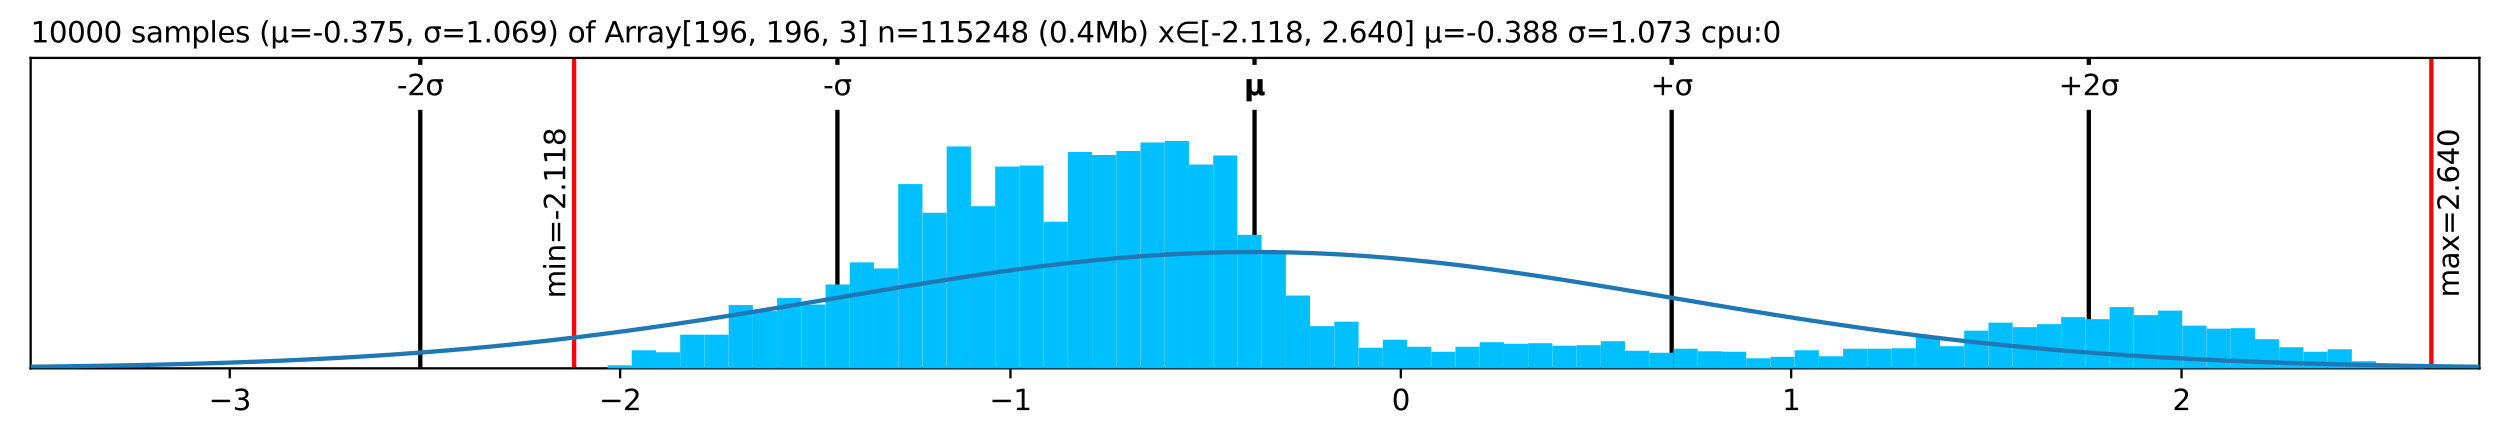<?xml version="1.0" encoding="utf-8" standalone="no"?>
<!DOCTYPE svg PUBLIC "-//W3C//DTD SVG 1.1//EN"
  "http://www.w3.org/Graphics/SVG/1.1/DTD/svg11.dtd">
<svg xmlns:xlink="http://www.w3.org/1999/xlink" width="872.4pt" height="152.406pt" viewBox="0 0 872.4 152.406" xmlns="http://www.w3.org/2000/svg" version="1.1">
 <defs>
  <style type="text/css">*{stroke-linejoin: round; stroke-linecap: butt}</style>
 </defs>
 <g id="figure_1">
  <g id="patch_1">
   <path d="M 0 152.406 
L 872.4 152.406 
L 872.4 0 
L 0 0 
z
" style="fill: #ffffff"/>
  </g>
  <g id="axes_1">
   <g id="patch_2">
    <path d="M 10.7 128.528 
L 865.2 128.528 
L 865.2 20.214 
L 10.7 20.214 
z
" style="fill: #ffffff"/>
   </g>
   <g id="matplotlib.axis_1">
    <g id="xtick_1">
     <g id="line2d_1">
      <defs>
       <path id="m8f1de1206a" d="M 0 0 
L 0 3.5 
" style="stroke: #000000; stroke-width: 0.8"/>
      </defs>
      <g>
       <use xlink:href="#m8f1de1206a" x="80.182" y="128.528" style="stroke: #000000; stroke-width: 0.8"/>
      </g>
     </g>
     <g id="text_1">
      <!-- −3 -->
      <g transform="translate(72.81 143.127) scale(0.1 -0.1)">
       <defs>
        <path id="DejaVuSans-2212" d="M 678 2272 
L 4684 2272 
L 4684 1741 
L 678 1741 
L 678 2272 
z
" transform="scale(0.016)"/>
        <path id="DejaVuSans-33" d="M 2597 2516 
Q 3050 2419 3304 2112 
Q 3559 1806 3559 1356 
Q 3559 666 3084 287 
Q 2609 -91 1734 -91 
Q 1441 -91 1130 -33 
Q 819 25 488 141 
L 488 750 
Q 750 597 1062 519 
Q 1375 441 1716 441 
Q 2309 441 2620 675 
Q 2931 909 2931 1356 
Q 2931 1769 2642 2001 
Q 2353 2234 1838 2234 
L 1294 2234 
L 1294 2753 
L 1863 2753 
Q 2328 2753 2575 2939 
Q 2822 3125 2822 3475 
Q 2822 3834 2567 4026 
Q 2313 4219 1838 4219 
Q 1578 4219 1281 4162 
Q 984 4106 628 3988 
L 628 4550 
Q 988 4650 1302 4700 
Q 1616 4750 1894 4750 
Q 2613 4750 3031 4423 
Q 3450 4097 3450 3541 
Q 3450 3153 3228 2886 
Q 3006 2619 2597 2516 
z
" transform="scale(0.016)"/>
       </defs>
       <use xlink:href="#DejaVuSans-2212"/>
       <use xlink:href="#DejaVuSans-33" x="83.789"/>
      </g>
     </g>
    </g>
    <g id="xtick_2">
     <g id="line2d_2">
      <g>
       <use xlink:href="#m8f1de1206a" x="216.398" y="128.528" style="stroke: #000000; stroke-width: 0.8"/>
      </g>
     </g>
     <g id="text_2">
      <!-- −2 -->
      <g transform="translate(209.027 143.127) scale(0.1 -0.1)">
       <defs>
        <path id="DejaVuSans-32" d="M 1228 531 
L 3431 531 
L 3431 0 
L 469 0 
L 469 531 
Q 828 903 1448 1529 
Q 2069 2156 2228 2338 
Q 2531 2678 2651 2914 
Q 2772 3150 2772 3378 
Q 2772 3750 2511 3984 
Q 2250 4219 1831 4219 
Q 1534 4219 1204 4116 
Q 875 4013 500 3803 
L 500 4441 
Q 881 4594 1212 4672 
Q 1544 4750 1819 4750 
Q 2544 4750 2975 4387 
Q 3406 4025 3406 3419 
Q 3406 3131 3298 2873 
Q 3191 2616 2906 2266 
Q 2828 2175 2409 1742 
Q 1991 1309 1228 531 
z
" transform="scale(0.016)"/>
       </defs>
       <use xlink:href="#DejaVuSans-2212"/>
       <use xlink:href="#DejaVuSans-32" x="83.789"/>
      </g>
     </g>
    </g>
    <g id="xtick_3">
     <g id="line2d_3">
      <g>
       <use xlink:href="#m8f1de1206a" x="352.615" y="128.528" style="stroke: #000000; stroke-width: 0.8"/>
      </g>
     </g>
     <g id="text_3">
      <!-- −1 -->
      <g transform="translate(345.244 143.127) scale(0.1 -0.1)">
       <defs>
        <path id="DejaVuSans-31" d="M 794 531 
L 1825 531 
L 1825 4091 
L 703 3866 
L 703 4441 
L 1819 4666 
L 2450 4666 
L 2450 531 
L 3481 531 
L 3481 0 
L 794 0 
L 794 531 
z
" transform="scale(0.016)"/>
       </defs>
       <use xlink:href="#DejaVuSans-2212"/>
       <use xlink:href="#DejaVuSans-31" x="83.789"/>
      </g>
     </g>
    </g>
    <g id="xtick_4">
     <g id="line2d_4">
      <g>
       <use xlink:href="#m8f1de1206a" x="488.832" y="128.528" style="stroke: #000000; stroke-width: 0.8"/>
      </g>
     </g>
     <g id="text_4">
      <!-- 0 -->
      <g transform="translate(485.651 143.127) scale(0.1 -0.1)">
       <defs>
        <path id="DejaVuSans-30" d="M 2034 4250 
Q 1547 4250 1301 3770 
Q 1056 3291 1056 2328 
Q 1056 1369 1301 889 
Q 1547 409 2034 409 
Q 2525 409 2770 889 
Q 3016 1369 3016 2328 
Q 3016 3291 2770 3770 
Q 2525 4250 2034 4250 
z
M 2034 4750 
Q 2819 4750 3233 4129 
Q 3647 3509 3647 2328 
Q 3647 1150 3233 529 
Q 2819 -91 2034 -91 
Q 1250 -91 836 529 
Q 422 1150 422 2328 
Q 422 3509 836 4129 
Q 1250 4750 2034 4750 
z
" transform="scale(0.016)"/>
       </defs>
       <use xlink:href="#DejaVuSans-30"/>
      </g>
     </g>
    </g>
    <g id="xtick_5">
     <g id="line2d_5">
      <g>
       <use xlink:href="#m8f1de1206a" x="625.049" y="128.528" style="stroke: #000000; stroke-width: 0.8"/>
      </g>
     </g>
     <g id="text_5">
      <!-- 1 -->
      <g transform="translate(621.868 143.127) scale(0.1 -0.1)">
       <use xlink:href="#DejaVuSans-31"/>
      </g>
     </g>
    </g>
    <g id="xtick_6">
     <g id="line2d_6">
      <g>
       <use xlink:href="#m8f1de1206a" x="761.266" y="128.528" style="stroke: #000000; stroke-width: 0.8"/>
      </g>
     </g>
     <g id="text_6">
      <!-- 2 -->
      <g transform="translate(758.085 143.127) scale(0.1 -0.1)">
       <use xlink:href="#DejaVuSans-32"/>
      </g>
     </g>
    </g>
   </g>
   <g id="matplotlib.axis_2"/>
   <g id="line2d_7">
    <path d="M 146.658 128.528 
L 146.658 20.214 
" clip-path="url(#pc12b36b30b)" style="fill: none; stroke: #000000; stroke-width: 1.5; stroke-linecap: square"/>
   </g>
   <g id="line2d_8">
    <path d="M 292.222 128.528 
L 292.222 20.214 
" clip-path="url(#pc12b36b30b)" style="fill: none; stroke: #000000; stroke-width: 1.5; stroke-linecap: square"/>
   </g>
   <g id="line2d_9">
    <path d="M 437.786 128.528 
L 437.786 20.214 
" clip-path="url(#pc12b36b30b)" style="fill: none; stroke: #000000; stroke-width: 1.5; stroke-linecap: square"/>
   </g>
   <g id="line2d_10">
    <path d="M 583.349 128.528 
L 583.349 20.214 
" clip-path="url(#pc12b36b30b)" style="fill: none; stroke: #000000; stroke-width: 1.5; stroke-linecap: square"/>
   </g>
   <g id="line2d_11">
    <path d="M 728.913 128.528 
L 728.913 20.214 
" clip-path="url(#pc12b36b30b)" style="fill: none; stroke: #000000; stroke-width: 1.5; stroke-linecap: square"/>
   </g>
   <g id="line2d_12">
    <path d="M 200.338 128.528 
L 200.338 20.214 
" clip-path="url(#pc12b36b30b)" style="fill: none; stroke: #ff0000; stroke-width: 1.5; stroke-linecap: square"/>
   </g>
   <g id="line2d_13">
    <path d="M 848.445 128.528 
L 848.445 20.214 
" clip-path="url(#pc12b36b30b)" style="fill: none; stroke: #ff0000; stroke-width: 1.5; stroke-linecap: square"/>
   </g>
   <g id="patch_3">
    <path d="M 10.7 128.528 
L 10.7 20.214 
" style="fill: none; stroke: #000000; stroke-width: 0.8; stroke-linejoin: miter; stroke-linecap: square"/>
   </g>
   <g id="patch_4">
    <path d="M 865.2 128.528 
L 865.2 20.214 
" style="fill: none; stroke: #000000; stroke-width: 0.8; stroke-linejoin: miter; stroke-linecap: square"/>
   </g>
   <g id="patch_5">
    <path d="M 10.7 128.528 
L 865.2 128.528 
" style="fill: none; stroke: #000000; stroke-width: 0.8; stroke-linejoin: miter; stroke-linecap: square"/>
   </g>
   <g id="patch_6">
    <path d="M 10.7 20.214 
L 865.2 20.214 
" style="fill: none; stroke: #000000; stroke-width: 0.8; stroke-linejoin: miter; stroke-linecap: square"/>
   </g>
   <g id="text_7">
    <g id="patch_7">
     <path d="M 199.338 104.107 
L 199.338 44.635 
Q 199.338 44.635 199.338 44.635 
L 189.66 44.635 
Q 189.66 44.635 189.66 44.635 
L 189.66 104.107 
Q 189.66 104.107 189.66 104.107 
L 199.338 104.107 
Q 199.338 104.107 199.338 104.107 
z
" style="fill: #ffffff"/>
    </g>
    <!-- min=-2.118 -->
    <g transform="translate(197.258 104.107) rotate(-90) scale(0.1 -0.1)">
     <defs>
      <path id="DejaVuSans-6d" d="M 3328 2828 
Q 3544 3216 3844 3400 
Q 4144 3584 4550 3584 
Q 5097 3584 5394 3201 
Q 5691 2819 5691 2113 
L 5691 0 
L 5113 0 
L 5113 2094 
Q 5113 2597 4934 2840 
Q 4756 3084 4391 3084 
Q 3944 3084 3684 2787 
Q 3425 2491 3425 1978 
L 3425 0 
L 2847 0 
L 2847 2094 
Q 2847 2600 2669 2842 
Q 2491 3084 2119 3084 
Q 1678 3084 1418 2786 
Q 1159 2488 1159 1978 
L 1159 0 
L 581 0 
L 581 3500 
L 1159 3500 
L 1159 2956 
Q 1356 3278 1631 3431 
Q 1906 3584 2284 3584 
Q 2666 3584 2933 3390 
Q 3200 3197 3328 2828 
z
" transform="scale(0.016)"/>
      <path id="DejaVuSans-69" d="M 603 3500 
L 1178 3500 
L 1178 0 
L 603 0 
L 603 3500 
z
M 603 4863 
L 1178 4863 
L 1178 4134 
L 603 4134 
L 603 4863 
z
" transform="scale(0.016)"/>
      <path id="DejaVuSans-6e" d="M 3513 2113 
L 3513 0 
L 2938 0 
L 2938 2094 
Q 2938 2591 2744 2837 
Q 2550 3084 2163 3084 
Q 1697 3084 1428 2787 
Q 1159 2491 1159 1978 
L 1159 0 
L 581 0 
L 581 3500 
L 1159 3500 
L 1159 2956 
Q 1366 3272 1645 3428 
Q 1925 3584 2291 3584 
Q 2894 3584 3203 3211 
Q 3513 2838 3513 2113 
z
" transform="scale(0.016)"/>
      <path id="DejaVuSans-3d" d="M 678 2906 
L 4684 2906 
L 4684 2381 
L 678 2381 
L 678 2906 
z
M 678 1631 
L 4684 1631 
L 4684 1100 
L 678 1100 
L 678 1631 
z
" transform="scale(0.016)"/>
      <path id="DejaVuSans-2d" d="M 313 2009 
L 1997 2009 
L 1997 1497 
L 313 1497 
L 313 2009 
z
" transform="scale(0.016)"/>
      <path id="DejaVuSans-2e" d="M 684 794 
L 1344 794 
L 1344 0 
L 684 0 
L 684 794 
z
" transform="scale(0.016)"/>
      <path id="DejaVuSans-38" d="M 2034 2216 
Q 1584 2216 1326 1975 
Q 1069 1734 1069 1313 
Q 1069 891 1326 650 
Q 1584 409 2034 409 
Q 2484 409 2743 651 
Q 3003 894 3003 1313 
Q 3003 1734 2745 1975 
Q 2488 2216 2034 2216 
z
M 1403 2484 
Q 997 2584 770 2862 
Q 544 3141 544 3541 
Q 544 4100 942 4425 
Q 1341 4750 2034 4750 
Q 2731 4750 3128 4425 
Q 3525 4100 3525 3541 
Q 3525 3141 3298 2862 
Q 3072 2584 2669 2484 
Q 3125 2378 3379 2068 
Q 3634 1759 3634 1313 
Q 3634 634 3220 271 
Q 2806 -91 2034 -91 
Q 1263 -91 848 271 
Q 434 634 434 1313 
Q 434 1759 690 2068 
Q 947 2378 1403 2484 
z
M 1172 3481 
Q 1172 3119 1398 2916 
Q 1625 2713 2034 2713 
Q 2441 2713 2670 2916 
Q 2900 3119 2900 3481 
Q 2900 3844 2670 4047 
Q 2441 4250 2034 4250 
Q 1625 4250 1398 4047 
Q 1172 3844 1172 3481 
z
" transform="scale(0.016)"/>
     </defs>
     <use xlink:href="#DejaVuSans-6d"/>
     <use xlink:href="#DejaVuSans-69" x="97.412"/>
     <use xlink:href="#DejaVuSans-6e" x="125.195"/>
     <use xlink:href="#DejaVuSans-3d" x="188.574"/>
     <use xlink:href="#DejaVuSans-2d" x="272.363"/>
     <use xlink:href="#DejaVuSans-32" x="308.447"/>
     <use xlink:href="#DejaVuSans-2e" x="372.07"/>
     <use xlink:href="#DejaVuSans-31" x="403.857"/>
     <use xlink:href="#DejaVuSans-31" x="467.48"/>
     <use xlink:href="#DejaVuSans-38" x="531.104"/>
    </g>
   </g>
   <g id="text_8">
    <g id="patch_8">
     <path d="M 860.123 103.769 
L 860.123 44.973 
Q 860.123 44.973 860.123 44.973 
L 850.445 44.973 
Q 850.445 44.973 850.445 44.973 
L 850.445 103.769 
Q 850.445 103.769 850.445 103.769 
L 860.123 103.769 
Q 860.123 103.769 860.123 103.769 
z
" style="fill: #ffffff"/>
    </g>
    <!-- max=2.640 -->
    <g transform="translate(858.043 103.769) rotate(-90) scale(0.1 -0.1)">
     <defs>
      <path id="DejaVuSans-61" d="M 2194 1759 
Q 1497 1759 1228 1600 
Q 959 1441 959 1056 
Q 959 750 1161 570 
Q 1363 391 1709 391 
Q 2188 391 2477 730 
Q 2766 1069 2766 1631 
L 2766 1759 
L 2194 1759 
z
M 3341 1997 
L 3341 0 
L 2766 0 
L 2766 531 
Q 2569 213 2275 61 
Q 1981 -91 1556 -91 
Q 1019 -91 701 211 
Q 384 513 384 1019 
Q 384 1609 779 1909 
Q 1175 2209 1959 2209 
L 2766 2209 
L 2766 2266 
Q 2766 2663 2505 2880 
Q 2244 3097 1772 3097 
Q 1472 3097 1187 3025 
Q 903 2953 641 2809 
L 641 3341 
Q 956 3463 1253 3523 
Q 1550 3584 1831 3584 
Q 2591 3584 2966 3190 
Q 3341 2797 3341 1997 
z
" transform="scale(0.016)"/>
      <path id="DejaVuSans-78" d="M 3513 3500 
L 2247 1797 
L 3578 0 
L 2900 0 
L 1881 1375 
L 863 0 
L 184 0 
L 1544 1831 
L 300 3500 
L 978 3500 
L 1906 2253 
L 2834 3500 
L 3513 3500 
z
" transform="scale(0.016)"/>
      <path id="DejaVuSans-36" d="M 2113 2584 
Q 1688 2584 1439 2293 
Q 1191 2003 1191 1497 
Q 1191 994 1439 701 
Q 1688 409 2113 409 
Q 2538 409 2786 701 
Q 3034 994 3034 1497 
Q 3034 2003 2786 2293 
Q 2538 2584 2113 2584 
z
M 3366 4563 
L 3366 3988 
Q 3128 4100 2886 4159 
Q 2644 4219 2406 4219 
Q 1781 4219 1451 3797 
Q 1122 3375 1075 2522 
Q 1259 2794 1537 2939 
Q 1816 3084 2150 3084 
Q 2853 3084 3261 2657 
Q 3669 2231 3669 1497 
Q 3669 778 3244 343 
Q 2819 -91 2113 -91 
Q 1303 -91 875 529 
Q 447 1150 447 2328 
Q 447 3434 972 4092 
Q 1497 4750 2381 4750 
Q 2619 4750 2861 4703 
Q 3103 4656 3366 4563 
z
" transform="scale(0.016)"/>
      <path id="DejaVuSans-34" d="M 2419 4116 
L 825 1625 
L 2419 1625 
L 2419 4116 
z
M 2253 4666 
L 3047 4666 
L 3047 1625 
L 3713 1625 
L 3713 1100 
L 3047 1100 
L 3047 0 
L 2419 0 
L 2419 1100 
L 313 1100 
L 313 1709 
L 2253 4666 
z
" transform="scale(0.016)"/>
     </defs>
     <use xlink:href="#DejaVuSans-6d"/>
     <use xlink:href="#DejaVuSans-61" x="97.412"/>
     <use xlink:href="#DejaVuSans-78" x="158.691"/>
     <use xlink:href="#DejaVuSans-3d" x="217.871"/>
     <use xlink:href="#DejaVuSans-32" x="301.66"/>
     <use xlink:href="#DejaVuSans-2e" x="365.283"/>
     <use xlink:href="#DejaVuSans-36" x="397.07"/>
     <use xlink:href="#DejaVuSans-34" x="460.693"/>
     <use xlink:href="#DejaVuSans-30" x="524.316"/>
    </g>
   </g>
   <g id="text_9">
    <!-- 10000 samples (μ=-0.375, σ=1.069) of Array[196, 196, 3] n=115248 (0.4Mb) x∈[-2.118, 2.640] μ=-0.388 σ=1.073 cpu:0 -->
    <g transform="translate(10.7 14.798) scale(0.1 -0.1)">
     <defs>
      <path id="DejaVuSans-20" transform="scale(0.016)"/>
      <path id="DejaVuSans-73" d="M 2834 3397 
L 2834 2853 
Q 2591 2978 2328 3040 
Q 2066 3103 1784 3103 
Q 1356 3103 1142 2972 
Q 928 2841 928 2578 
Q 928 2378 1081 2264 
Q 1234 2150 1697 2047 
L 1894 2003 
Q 2506 1872 2764 1633 
Q 3022 1394 3022 966 
Q 3022 478 2636 193 
Q 2250 -91 1575 -91 
Q 1294 -91 989 -36 
Q 684 19 347 128 
L 347 722 
Q 666 556 975 473 
Q 1284 391 1588 391 
Q 1994 391 2212 530 
Q 2431 669 2431 922 
Q 2431 1156 2273 1281 
Q 2116 1406 1581 1522 
L 1381 1569 
Q 847 1681 609 1914 
Q 372 2147 372 2553 
Q 372 3047 722 3315 
Q 1072 3584 1716 3584 
Q 2034 3584 2315 3537 
Q 2597 3491 2834 3397 
z
" transform="scale(0.016)"/>
      <path id="DejaVuSans-70" d="M 1159 525 
L 1159 -1331 
L 581 -1331 
L 581 3500 
L 1159 3500 
L 1159 2969 
Q 1341 3281 1617 3432 
Q 1894 3584 2278 3584 
Q 2916 3584 3314 3078 
Q 3713 2572 3713 1747 
Q 3713 922 3314 415 
Q 2916 -91 2278 -91 
Q 1894 -91 1617 61 
Q 1341 213 1159 525 
z
M 3116 1747 
Q 3116 2381 2855 2742 
Q 2594 3103 2138 3103 
Q 1681 3103 1420 2742 
Q 1159 2381 1159 1747 
Q 1159 1113 1420 752 
Q 1681 391 2138 391 
Q 2594 391 2855 752 
Q 3116 1113 3116 1747 
z
" transform="scale(0.016)"/>
      <path id="DejaVuSans-6c" d="M 603 4863 
L 1178 4863 
L 1178 0 
L 603 0 
L 603 4863 
z
" transform="scale(0.016)"/>
      <path id="DejaVuSans-65" d="M 3597 1894 
L 3597 1613 
L 953 1613 
Q 991 1019 1311 708 
Q 1631 397 2203 397 
Q 2534 397 2845 478 
Q 3156 559 3463 722 
L 3463 178 
Q 3153 47 2828 -22 
Q 2503 -91 2169 -91 
Q 1331 -91 842 396 
Q 353 884 353 1716 
Q 353 2575 817 3079 
Q 1281 3584 2069 3584 
Q 2775 3584 3186 3129 
Q 3597 2675 3597 1894 
z
M 3022 2063 
Q 3016 2534 2758 2815 
Q 2500 3097 2075 3097 
Q 1594 3097 1305 2825 
Q 1016 2553 972 2059 
L 3022 2063 
z
" transform="scale(0.016)"/>
      <path id="DejaVuSans-28" d="M 1984 4856 
Q 1566 4138 1362 3434 
Q 1159 2731 1159 2009 
Q 1159 1288 1364 580 
Q 1569 -128 1984 -844 
L 1484 -844 
Q 1016 -109 783 600 
Q 550 1309 550 2009 
Q 550 2706 781 3412 
Q 1013 4119 1484 4856 
L 1984 4856 
z
" transform="scale(0.016)"/>
      <path id="DejaVuSans-3bc" d="M 544 -1331 
L 544 3500 
L 1119 3500 
L 1119 1325 
Q 1119 872 1334 640 
Q 1550 409 1972 409 
Q 2434 409 2667 671 
Q 2900 934 2900 1459 
L 2900 3500 
L 3475 3500 
L 3475 806 
Q 3475 619 3529 530 
Q 3584 441 3700 441 
Q 3728 441 3778 458 
Q 3828 475 3916 513 
L 3916 50 
Q 3788 -22 3673 -56 
Q 3559 -91 3450 -91 
Q 3234 -91 3106 31 
Q 2978 153 2931 403 
Q 2775 156 2548 32 
Q 2322 -91 2016 -91 
Q 1697 -91 1473 31 
Q 1250 153 1119 397 
L 1119 -1331 
L 544 -1331 
z
" transform="scale(0.016)"/>
      <path id="DejaVuSans-37" d="M 525 4666 
L 3525 4666 
L 3525 4397 
L 1831 0 
L 1172 0 
L 2766 4134 
L 525 4134 
L 525 4666 
z
" transform="scale(0.016)"/>
      <path id="DejaVuSans-35" d="M 691 4666 
L 3169 4666 
L 3169 4134 
L 1269 4134 
L 1269 2991 
Q 1406 3038 1543 3061 
Q 1681 3084 1819 3084 
Q 2600 3084 3056 2656 
Q 3513 2228 3513 1497 
Q 3513 744 3044 326 
Q 2575 -91 1722 -91 
Q 1428 -91 1123 -41 
Q 819 9 494 109 
L 494 744 
Q 775 591 1075 516 
Q 1375 441 1709 441 
Q 2250 441 2565 725 
Q 2881 1009 2881 1497 
Q 2881 1984 2565 2268 
Q 2250 2553 1709 2553 
Q 1456 2553 1204 2497 
Q 953 2441 691 2322 
L 691 4666 
z
" transform="scale(0.016)"/>
      <path id="DejaVuSans-2c" d="M 750 794 
L 1409 794 
L 1409 256 
L 897 -744 
L 494 -744 
L 750 256 
L 750 794 
z
" transform="scale(0.016)"/>
      <path id="DejaVuSans-3c3" d="M 1959 3044 
Q 1484 3044 1228 2700 
Q 959 2341 959 1747 
Q 959 1119 1226 758 
Q 1494 397 1959 397 
Q 2419 397 2687 759 
Q 2956 1122 2956 1747 
Q 2956 2319 2688 2700 
Q 2441 3044 1959 3044 
z
M 1959 3500 
L 3869 3500 
L 3869 2925 
L 3225 2925 
Q 3566 2438 3566 1747 
Q 3566 888 3138 400 
Q 2709 -91 1959 -91 
Q 1206 -91 781 400 
Q 353 888 353 1747 
Q 353 2613 781 3097 
Q 1134 3500 1959 3500 
z
" transform="scale(0.016)"/>
      <path id="DejaVuSans-39" d="M 703 97 
L 703 672 
Q 941 559 1184 500 
Q 1428 441 1663 441 
Q 2288 441 2617 861 
Q 2947 1281 2994 2138 
Q 2813 1869 2534 1725 
Q 2256 1581 1919 1581 
Q 1219 1581 811 2004 
Q 403 2428 403 3163 
Q 403 3881 828 4315 
Q 1253 4750 1959 4750 
Q 2769 4750 3195 4129 
Q 3622 3509 3622 2328 
Q 3622 1225 3098 567 
Q 2575 -91 1691 -91 
Q 1453 -91 1209 -44 
Q 966 3 703 97 
z
M 1959 2075 
Q 2384 2075 2632 2365 
Q 2881 2656 2881 3163 
Q 2881 3666 2632 3958 
Q 2384 4250 1959 4250 
Q 1534 4250 1286 3958 
Q 1038 3666 1038 3163 
Q 1038 2656 1286 2365 
Q 1534 2075 1959 2075 
z
" transform="scale(0.016)"/>
      <path id="DejaVuSans-29" d="M 513 4856 
L 1013 4856 
Q 1481 4119 1714 3412 
Q 1947 2706 1947 2009 
Q 1947 1309 1714 600 
Q 1481 -109 1013 -844 
L 513 -844 
Q 928 -128 1133 580 
Q 1338 1288 1338 2009 
Q 1338 2731 1133 3434 
Q 928 4138 513 4856 
z
" transform="scale(0.016)"/>
      <path id="DejaVuSans-6f" d="M 1959 3097 
Q 1497 3097 1228 2736 
Q 959 2375 959 1747 
Q 959 1119 1226 758 
Q 1494 397 1959 397 
Q 2419 397 2687 759 
Q 2956 1122 2956 1747 
Q 2956 2369 2687 2733 
Q 2419 3097 1959 3097 
z
M 1959 3584 
Q 2709 3584 3137 3096 
Q 3566 2609 3566 1747 
Q 3566 888 3137 398 
Q 2709 -91 1959 -91 
Q 1206 -91 779 398 
Q 353 888 353 1747 
Q 353 2609 779 3096 
Q 1206 3584 1959 3584 
z
" transform="scale(0.016)"/>
      <path id="DejaVuSans-66" d="M 2375 4863 
L 2375 4384 
L 1825 4384 
Q 1516 4384 1395 4259 
Q 1275 4134 1275 3809 
L 1275 3500 
L 2222 3500 
L 2222 3053 
L 1275 3053 
L 1275 0 
L 697 0 
L 697 3053 
L 147 3053 
L 147 3500 
L 697 3500 
L 697 3744 
Q 697 4328 969 4595 
Q 1241 4863 1831 4863 
L 2375 4863 
z
" transform="scale(0.016)"/>
      <path id="DejaVuSans-41" d="M 2188 4044 
L 1331 1722 
L 3047 1722 
L 2188 4044 
z
M 1831 4666 
L 2547 4666 
L 4325 0 
L 3669 0 
L 3244 1197 
L 1141 1197 
L 716 0 
L 50 0 
L 1831 4666 
z
" transform="scale(0.016)"/>
      <path id="DejaVuSans-72" d="M 2631 2963 
Q 2534 3019 2420 3045 
Q 2306 3072 2169 3072 
Q 1681 3072 1420 2755 
Q 1159 2438 1159 1844 
L 1159 0 
L 581 0 
L 581 3500 
L 1159 3500 
L 1159 2956 
Q 1341 3275 1631 3429 
Q 1922 3584 2338 3584 
Q 2397 3584 2469 3576 
Q 2541 3569 2628 3553 
L 2631 2963 
z
" transform="scale(0.016)"/>
      <path id="DejaVuSans-79" d="M 2059 -325 
Q 1816 -950 1584 -1140 
Q 1353 -1331 966 -1331 
L 506 -1331 
L 506 -850 
L 844 -850 
Q 1081 -850 1212 -737 
Q 1344 -625 1503 -206 
L 1606 56 
L 191 3500 
L 800 3500 
L 1894 763 
L 2988 3500 
L 3597 3500 
L 2059 -325 
z
" transform="scale(0.016)"/>
      <path id="DejaVuSans-5b" d="M 550 4863 
L 1875 4863 
L 1875 4416 
L 1125 4416 
L 1125 -397 
L 1875 -397 
L 1875 -844 
L 550 -844 
L 550 4863 
z
" transform="scale(0.016)"/>
      <path id="DejaVuSans-5d" d="M 1947 4863 
L 1947 -844 
L 622 -844 
L 622 -397 
L 1369 -397 
L 1369 4416 
L 622 4416 
L 622 4863 
L 1947 4863 
z
" transform="scale(0.016)"/>
      <path id="DejaVuSans-4d" d="M 628 4666 
L 1569 4666 
L 2759 1491 
L 3956 4666 
L 4897 4666 
L 4897 0 
L 4281 0 
L 4281 4097 
L 3078 897 
L 2444 897 
L 1241 4097 
L 1241 0 
L 628 0 
L 628 4666 
z
" transform="scale(0.016)"/>
      <path id="DejaVuSans-62" d="M 3116 1747 
Q 3116 2381 2855 2742 
Q 2594 3103 2138 3103 
Q 1681 3103 1420 2742 
Q 1159 2381 1159 1747 
Q 1159 1113 1420 752 
Q 1681 391 2138 391 
Q 2594 391 2855 752 
Q 3116 1113 3116 1747 
z
M 1159 2969 
Q 1341 3281 1617 3432 
Q 1894 3584 2278 3584 
Q 2916 3584 3314 3078 
Q 3713 2572 3713 1747 
Q 3713 922 3314 415 
Q 2916 -91 2278 -91 
Q 1894 -91 1617 61 
Q 1341 213 1159 525 
L 1159 0 
L 581 0 
L 581 4863 
L 1159 4863 
L 1159 2969 
z
" transform="scale(0.016)"/>
      <path id="DejaVuSans-2208" d="M 1072 1959 
Q 1094 1728 1291 1353 
Q 1522 919 1959 675 
Q 2388 438 2850 434 
L 5028 434 
L 5028 -63 
L 2850 -63 
Q 2250 -63 1695 246 
Q 1141 556 844 1106 
Q 547 1656 547 2241 
Q 547 2819 844 3369 
Q 1141 3919 1695 4231 
Q 2250 4544 2850 4544 
L 5028 4544 
L 5028 4047 
L 2850 4047 
Q 2388 4044 1959 3803 
Q 1525 3556 1291 3125 
Q 1091 2750 1063 2459 
L 5028 2459 
L 5028 1959 
L 1072 1959 
z
" transform="scale(0.016)"/>
      <path id="DejaVuSans-63" d="M 3122 3366 
L 3122 2828 
Q 2878 2963 2633 3030 
Q 2388 3097 2138 3097 
Q 1578 3097 1268 2742 
Q 959 2388 959 1747 
Q 959 1106 1268 751 
Q 1578 397 2138 397 
Q 2388 397 2633 464 
Q 2878 531 3122 666 
L 3122 134 
Q 2881 22 2623 -34 
Q 2366 -91 2075 -91 
Q 1284 -91 818 406 
Q 353 903 353 1747 
Q 353 2603 823 3093 
Q 1294 3584 2113 3584 
Q 2378 3584 2631 3529 
Q 2884 3475 3122 3366 
z
" transform="scale(0.016)"/>
      <path id="DejaVuSans-75" d="M 544 1381 
L 544 3500 
L 1119 3500 
L 1119 1403 
Q 1119 906 1312 657 
Q 1506 409 1894 409 
Q 2359 409 2629 706 
Q 2900 1003 2900 1516 
L 2900 3500 
L 3475 3500 
L 3475 0 
L 2900 0 
L 2900 538 
Q 2691 219 2414 64 
Q 2138 -91 1772 -91 
Q 1169 -91 856 284 
Q 544 659 544 1381 
z
M 1991 3584 
L 1991 3584 
z
" transform="scale(0.016)"/>
      <path id="DejaVuSans-3a" d="M 750 794 
L 1409 794 
L 1409 0 
L 750 0 
L 750 794 
z
M 750 3309 
L 1409 3309 
L 1409 2516 
L 750 2516 
L 750 3309 
z
" transform="scale(0.016)"/>
     </defs>
     <use xlink:href="#DejaVuSans-31"/>
     <use xlink:href="#DejaVuSans-30" x="63.623"/>
     <use xlink:href="#DejaVuSans-30" x="127.246"/>
     <use xlink:href="#DejaVuSans-30" x="190.869"/>
     <use xlink:href="#DejaVuSans-30" x="254.492"/>
     <use xlink:href="#DejaVuSans-20" x="318.115"/>
     <use xlink:href="#DejaVuSans-73" x="349.902"/>
     <use xlink:href="#DejaVuSans-61" x="402.002"/>
     <use xlink:href="#DejaVuSans-6d" x="463.281"/>
     <use xlink:href="#DejaVuSans-70" x="560.693"/>
     <use xlink:href="#DejaVuSans-6c" x="624.17"/>
     <use xlink:href="#DejaVuSans-65" x="651.953"/>
     <use xlink:href="#DejaVuSans-73" x="713.477"/>
     <use xlink:href="#DejaVuSans-20" x="765.576"/>
     <use xlink:href="#DejaVuSans-28" x="797.363"/>
     <use xlink:href="#DejaVuSans-3bc" x="836.377"/>
     <use xlink:href="#DejaVuSans-3d" x="900"/>
     <use xlink:href="#DejaVuSans-2d" x="983.789"/>
     <use xlink:href="#DejaVuSans-30" x="1019.873"/>
     <use xlink:href="#DejaVuSans-2e" x="1083.496"/>
     <use xlink:href="#DejaVuSans-33" x="1115.283"/>
     <use xlink:href="#DejaVuSans-37" x="1178.906"/>
     <use xlink:href="#DejaVuSans-35" x="1242.529"/>
     <use xlink:href="#DejaVuSans-2c" x="1306.152"/>
     <use xlink:href="#DejaVuSans-20" x="1337.939"/>
     <use xlink:href="#DejaVuSans-3c3" x="1369.727"/>
     <use xlink:href="#DejaVuSans-3d" x="1433.105"/>
     <use xlink:href="#DejaVuSans-31" x="1516.895"/>
     <use xlink:href="#DejaVuSans-2e" x="1580.518"/>
     <use xlink:href="#DejaVuSans-30" x="1612.305"/>
     <use xlink:href="#DejaVuSans-36" x="1675.928"/>
     <use xlink:href="#DejaVuSans-39" x="1739.551"/>
     <use xlink:href="#DejaVuSans-29" x="1803.174"/>
     <use xlink:href="#DejaVuSans-20" x="1842.188"/>
     <use xlink:href="#DejaVuSans-6f" x="1873.975"/>
     <use xlink:href="#DejaVuSans-66" x="1935.156"/>
     <use xlink:href="#DejaVuSans-20" x="1970.361"/>
     <use xlink:href="#DejaVuSans-41" x="2002.148"/>
     <use xlink:href="#DejaVuSans-72" x="2070.557"/>
     <use xlink:href="#DejaVuSans-72" x="2109.92"/>
     <use xlink:href="#DejaVuSans-61" x="2151.033"/>
     <use xlink:href="#DejaVuSans-79" x="2212.312"/>
     <use xlink:href="#DejaVuSans-5b" x="2271.492"/>
     <use xlink:href="#DejaVuSans-31" x="2310.506"/>
     <use xlink:href="#DejaVuSans-39" x="2374.129"/>
     <use xlink:href="#DejaVuSans-36" x="2437.752"/>
     <use xlink:href="#DejaVuSans-2c" x="2501.375"/>
     <use xlink:href="#DejaVuSans-20" x="2533.162"/>
     <use xlink:href="#DejaVuSans-31" x="2564.949"/>
     <use xlink:href="#DejaVuSans-39" x="2628.572"/>
     <use xlink:href="#DejaVuSans-36" x="2692.195"/>
     <use xlink:href="#DejaVuSans-2c" x="2755.818"/>
     <use xlink:href="#DejaVuSans-20" x="2787.605"/>
     <use xlink:href="#DejaVuSans-33" x="2819.393"/>
     <use xlink:href="#DejaVuSans-5d" x="2883.016"/>
     <use xlink:href="#DejaVuSans-20" x="2922.029"/>
     <use xlink:href="#DejaVuSans-6e" x="2953.816"/>
     <use xlink:href="#DejaVuSans-3d" x="3017.195"/>
     <use xlink:href="#DejaVuSans-31" x="3100.984"/>
     <use xlink:href="#DejaVuSans-31" x="3164.607"/>
     <use xlink:href="#DejaVuSans-35" x="3228.23"/>
     <use xlink:href="#DejaVuSans-32" x="3291.854"/>
     <use xlink:href="#DejaVuSans-34" x="3355.477"/>
     <use xlink:href="#DejaVuSans-38" x="3419.1"/>
     <use xlink:href="#DejaVuSans-20" x="3482.723"/>
     <use xlink:href="#DejaVuSans-28" x="3514.51"/>
     <use xlink:href="#DejaVuSans-30" x="3553.523"/>
     <use xlink:href="#DejaVuSans-2e" x="3617.146"/>
     <use xlink:href="#DejaVuSans-34" x="3648.934"/>
     <use xlink:href="#DejaVuSans-4d" x="3712.557"/>
     <use xlink:href="#DejaVuSans-62" x="3798.836"/>
     <use xlink:href="#DejaVuSans-29" x="3862.312"/>
     <use xlink:href="#DejaVuSans-20" x="3901.326"/>
     <use xlink:href="#DejaVuSans-78" x="3933.113"/>
     <use xlink:href="#DejaVuSans-2208" x="3992.293"/>
     <use xlink:href="#DejaVuSans-5b" x="4079.402"/>
     <use xlink:href="#DejaVuSans-2d" x="4118.416"/>
     <use xlink:href="#DejaVuSans-32" x="4154.5"/>
     <use xlink:href="#DejaVuSans-2e" x="4218.123"/>
     <use xlink:href="#DejaVuSans-31" x="4249.91"/>
     <use xlink:href="#DejaVuSans-31" x="4313.533"/>
     <use xlink:href="#DejaVuSans-38" x="4377.156"/>
     <use xlink:href="#DejaVuSans-2c" x="4440.779"/>
     <use xlink:href="#DejaVuSans-20" x="4472.566"/>
     <use xlink:href="#DejaVuSans-32" x="4504.354"/>
     <use xlink:href="#DejaVuSans-2e" x="4567.977"/>
     <use xlink:href="#DejaVuSans-36" x="4599.764"/>
     <use xlink:href="#DejaVuSans-34" x="4663.387"/>
     <use xlink:href="#DejaVuSans-30" x="4727.01"/>
     <use xlink:href="#DejaVuSans-5d" x="4790.633"/>
     <use xlink:href="#DejaVuSans-20" x="4829.646"/>
     <use xlink:href="#DejaVuSans-3bc" x="4861.434"/>
     <use xlink:href="#DejaVuSans-3d" x="4925.057"/>
     <use xlink:href="#DejaVuSans-2d" x="5008.846"/>
     <use xlink:href="#DejaVuSans-30" x="5044.93"/>
     <use xlink:href="#DejaVuSans-2e" x="5108.553"/>
     <use xlink:href="#DejaVuSans-33" x="5140.34"/>
     <use xlink:href="#DejaVuSans-38" x="5203.963"/>
     <use xlink:href="#DejaVuSans-38" x="5267.586"/>
     <use xlink:href="#DejaVuSans-20" x="5331.209"/>
     <use xlink:href="#DejaVuSans-3c3" x="5362.996"/>
     <use xlink:href="#DejaVuSans-3d" x="5426.375"/>
     <use xlink:href="#DejaVuSans-31" x="5510.164"/>
     <use xlink:href="#DejaVuSans-2e" x="5573.787"/>
     <use xlink:href="#DejaVuSans-30" x="5605.574"/>
     <use xlink:href="#DejaVuSans-37" x="5669.197"/>
     <use xlink:href="#DejaVuSans-33" x="5732.82"/>
     <use xlink:href="#DejaVuSans-20" x="5796.443"/>
     <use xlink:href="#DejaVuSans-63" x="5828.23"/>
     <use xlink:href="#DejaVuSans-70" x="5883.211"/>
     <use xlink:href="#DejaVuSans-75" x="5946.688"/>
     <use xlink:href="#DejaVuSans-3a" x="6010.066"/>
     <use xlink:href="#DejaVuSans-30" x="6043.758"/>
    </g>
   </g>
   <g id="patch_9">
    <path d="M 212.001 128.528 
L 220.456 128.528 
L 220.456 127.477 
L 212.001 127.477 
z
" clip-path="url(#pc12b36b30b)" style="fill: #00bfff"/>
   </g>
   <g id="patch_10">
    <path d="M 220.456 128.528 
L 228.91 128.528 
L 228.91 122.222 
L 220.456 122.222 
z
" clip-path="url(#pc12b36b30b)" style="fill: #00bfff"/>
   </g>
   <g id="patch_11">
    <path d="M 228.91 128.528 
L 237.364 128.528 
L 237.364 122.923 
L 228.91 122.923 
z
" clip-path="url(#pc12b36b30b)" style="fill: #00bfff"/>
   </g>
   <g id="patch_12">
    <path d="M 237.364 128.528 
L 245.818 128.528 
L 245.818 116.792 
L 237.364 116.792 
z
" clip-path="url(#pc12b36b30b)" style="fill: #00bfff"/>
   </g>
   <g id="patch_13">
    <path d="M 245.818 128.528 
L 254.273 128.528 
L 254.273 116.792 
L 245.818 116.792 
z
" clip-path="url(#pc12b36b30b)" style="fill: #00bfff"/>
   </g>
   <g id="patch_14">
    <path d="M 254.273 128.528 
L 262.727 128.528 
L 262.727 106.457 
L 254.273 106.457 
z
" clip-path="url(#pc12b36b30b)" style="fill: #00bfff"/>
   </g>
   <g id="patch_15">
    <path d="M 262.727 128.528 
L 271.181 128.528 
L 271.181 108.559 
L 262.727 108.559 
z
" clip-path="url(#pc12b36b30b)" style="fill: #00bfff"/>
   </g>
   <g id="patch_16">
    <path d="M 271.181 128.528 
L 279.635 128.528 
L 279.635 104.005 
L 271.181 104.005 
z
" clip-path="url(#pc12b36b30b)" style="fill: #00bfff"/>
   </g>
   <g id="patch_17">
    <path d="M 279.635 128.528 
L 288.09 128.528 
L 288.09 106.282 
L 279.635 106.282 
z
" clip-path="url(#pc12b36b30b)" style="fill: #00bfff"/>
   </g>
   <g id="patch_18">
    <path d="M 288.09 128.528 
L 296.544 128.528 
L 296.544 99.275 
L 288.09 99.275 
z
" clip-path="url(#pc12b36b30b)" style="fill: #00bfff"/>
   </g>
   <g id="patch_19">
    <path d="M 296.544 128.528 
L 304.998 128.528 
L 304.998 91.568 
L 296.544 91.568 
z
" clip-path="url(#pc12b36b30b)" style="fill: #00bfff"/>
   </g>
   <g id="patch_20">
    <path d="M 304.998 128.528 
L 313.452 128.528 
L 313.452 93.67 
L 304.998 93.67 
z
" clip-path="url(#pc12b36b30b)" style="fill: #00bfff"/>
   </g>
   <g id="patch_21">
    <path d="M 313.452 128.528 
L 321.907 128.528 
L 321.907 64.242 
L 313.452 64.242 
z
" clip-path="url(#pc12b36b30b)" style="fill: #00bfff"/>
   </g>
   <g id="patch_22">
    <path d="M 321.907 128.528 
L 330.361 128.528 
L 330.361 74.226 
L 321.907 74.226 
z
" clip-path="url(#pc12b36b30b)" style="fill: #00bfff"/>
   </g>
   <g id="patch_23">
    <path d="M 330.361 128.528 
L 338.815 128.528 
L 338.815 51.104 
L 330.361 51.104 
z
" clip-path="url(#pc12b36b30b)" style="fill: #00bfff"/>
   </g>
   <g id="patch_24">
    <path d="M 338.815 128.528 
L 347.269 128.528 
L 347.269 71.949 
L 338.815 71.949 
z
" clip-path="url(#pc12b36b30b)" style="fill: #00bfff"/>
   </g>
   <g id="patch_25">
    <path d="M 347.269 128.528 
L 355.724 128.528 
L 355.724 58.111 
L 347.269 58.111 
z
" clip-path="url(#pc12b36b30b)" style="fill: #00bfff"/>
   </g>
   <g id="patch_26">
    <path d="M 355.724 128.528 
L 364.178 128.528 
L 364.178 57.76 
L 355.724 57.76 
z
" clip-path="url(#pc12b36b30b)" style="fill: #00bfff"/>
   </g>
   <g id="patch_27">
    <path d="M 364.178 128.528 
L 372.632 128.528 
L 372.632 77.379 
L 364.178 77.379 
z
" clip-path="url(#pc12b36b30b)" style="fill: #00bfff"/>
   </g>
   <g id="patch_28">
    <path d="M 372.632 128.528 
L 381.086 128.528 
L 381.086 53.031 
L 372.632 53.031 
z
" clip-path="url(#pc12b36b30b)" style="fill: #00bfff"/>
   </g>
   <g id="patch_29">
    <path d="M 381.086 128.528 
L 389.541 128.528 
L 389.541 54.082 
L 381.086 54.082 
z
" clip-path="url(#pc12b36b30b)" style="fill: #00bfff"/>
   </g>
   <g id="patch_30">
    <path d="M 389.541 128.528 
L 397.995 128.528 
L 397.995 52.681 
L 389.541 52.681 
z
" clip-path="url(#pc12b36b30b)" style="fill: #00bfff"/>
   </g>
   <g id="patch_31">
    <path d="M 397.995 128.528 
L 406.449 128.528 
L 406.449 49.703 
L 397.995 49.703 
z
" clip-path="url(#pc12b36b30b)" style="fill: #00bfff"/>
   </g>
   <g id="patch_32">
    <path d="M 406.449 128.528 
L 414.903 128.528 
L 414.903 49.177 
L 406.449 49.177 
z
" clip-path="url(#pc12b36b30b)" style="fill: #00bfff"/>
   </g>
   <g id="patch_33">
    <path d="M 414.903 128.528 
L 423.358 128.528 
L 423.358 57.41 
L 414.903 57.41 
z
" clip-path="url(#pc12b36b30b)" style="fill: #00bfff"/>
   </g>
   <g id="patch_34">
    <path d="M 423.358 128.528 
L 431.812 128.528 
L 431.812 54.257 
L 423.358 54.257 
z
" clip-path="url(#pc12b36b30b)" style="fill: #00bfff"/>
   </g>
   <g id="patch_35">
    <path d="M 431.812 128.528 
L 440.266 128.528 
L 440.266 81.934 
L 431.812 81.934 
z
" clip-path="url(#pc12b36b30b)" style="fill: #00bfff"/>
   </g>
   <g id="patch_36">
    <path d="M 440.266 128.528 
L 448.72 128.528 
L 448.72 88.24 
L 440.266 88.24 
z
" clip-path="url(#pc12b36b30b)" style="fill: #00bfff"/>
   </g>
   <g id="patch_37">
    <path d="M 448.72 128.528 
L 457.175 128.528 
L 457.175 103.129 
L 448.72 103.129 
z
" clip-path="url(#pc12b36b30b)" style="fill: #00bfff"/>
   </g>
   <g id="patch_38">
    <path d="M 457.175 128.528 
L 465.629 128.528 
L 465.629 113.814 
L 457.175 113.814 
z
" clip-path="url(#pc12b36b30b)" style="fill: #00bfff"/>
   </g>
   <g id="patch_39">
    <path d="M 465.629 128.528 
L 474.083 128.528 
L 474.083 112.238 
L 465.629 112.238 
z
" clip-path="url(#pc12b36b30b)" style="fill: #00bfff"/>
   </g>
   <g id="patch_40">
    <path d="M 474.083 128.528 
L 482.538 128.528 
L 482.538 121.346 
L 474.083 121.346 
z
" clip-path="url(#pc12b36b30b)" style="fill: #00bfff"/>
   </g>
   <g id="patch_41">
    <path d="M 482.538 128.528 
L 490.992 128.528 
L 490.992 118.544 
L 482.538 118.544 
z
" clip-path="url(#pc12b36b30b)" style="fill: #00bfff"/>
   </g>
   <g id="patch_42">
    <path d="M 490.992 128.528 
L 499.446 128.528 
L 499.446 120.996 
L 490.992 120.996 
z
" clip-path="url(#pc12b36b30b)" style="fill: #00bfff"/>
   </g>
   <g id="patch_43">
    <path d="M 499.446 128.528 
L 507.9 128.528 
L 507.9 122.748 
L 499.446 122.748 
z
" clip-path="url(#pc12b36b30b)" style="fill: #00bfff"/>
   </g>
   <g id="patch_44">
    <path d="M 507.9 128.528 
L 516.355 128.528 
L 516.355 120.996 
L 507.9 120.996 
z
" clip-path="url(#pc12b36b30b)" style="fill: #00bfff"/>
   </g>
   <g id="patch_45">
    <path d="M 516.355 128.528 
L 524.809 128.528 
L 524.809 119.419 
L 516.355 119.419 
z
" clip-path="url(#pc12b36b30b)" style="fill: #00bfff"/>
   </g>
   <g id="patch_46">
    <path d="M 524.809 128.528 
L 533.263 128.528 
L 533.263 119.945 
L 524.809 119.945 
z
" clip-path="url(#pc12b36b30b)" style="fill: #00bfff"/>
   </g>
   <g id="patch_47">
    <path d="M 533.263 128.528 
L 541.717 128.528 
L 541.717 119.77 
L 533.263 119.77 
z
" clip-path="url(#pc12b36b30b)" style="fill: #00bfff"/>
   </g>
   <g id="patch_48">
    <path d="M 541.717 128.528 
L 550.172 128.528 
L 550.172 120.646 
L 541.717 120.646 
z
" clip-path="url(#pc12b36b30b)" style="fill: #00bfff"/>
   </g>
   <g id="patch_49">
    <path d="M 550.172 128.528 
L 558.626 128.528 
L 558.626 120.47 
L 550.172 120.47 
z
" clip-path="url(#pc12b36b30b)" style="fill: #00bfff"/>
   </g>
   <g id="patch_50">
    <path d="M 558.626 128.528 
L 567.08 128.528 
L 567.08 119.069 
L 558.626 119.069 
z
" clip-path="url(#pc12b36b30b)" style="fill: #00bfff"/>
   </g>
   <g id="patch_51">
    <path d="M 567.08 128.528 
L 575.534 128.528 
L 575.534 122.397 
L 567.08 122.397 
z
" clip-path="url(#pc12b36b30b)" style="fill: #00bfff"/>
   </g>
   <g id="patch_52">
    <path d="M 575.534 128.528 
L 583.989 128.528 
L 583.989 123.098 
L 575.534 123.098 
z
" clip-path="url(#pc12b36b30b)" style="fill: #00bfff"/>
   </g>
   <g id="patch_53">
    <path d="M 583.989 128.528 
L 592.443 128.528 
L 592.443 121.697 
L 583.989 121.697 
z
" clip-path="url(#pc12b36b30b)" style="fill: #00bfff"/>
   </g>
   <g id="patch_54">
    <path d="M 592.443 128.528 
L 600.897 128.528 
L 600.897 122.572 
L 592.443 122.572 
z
" clip-path="url(#pc12b36b30b)" style="fill: #00bfff"/>
   </g>
   <g id="patch_55">
    <path d="M 600.897 128.528 
L 609.351 128.528 
L 609.351 122.748 
L 600.897 122.748 
z
" clip-path="url(#pc12b36b30b)" style="fill: #00bfff"/>
   </g>
   <g id="patch_56">
    <path d="M 609.351 128.528 
L 617.806 128.528 
L 617.806 125.025 
L 609.351 125.025 
z
" clip-path="url(#pc12b36b30b)" style="fill: #00bfff"/>
   </g>
   <g id="patch_57">
    <path d="M 617.806 128.528 
L 626.26 128.528 
L 626.26 124.499 
L 617.806 124.499 
z
" clip-path="url(#pc12b36b30b)" style="fill: #00bfff"/>
   </g>
   <g id="patch_58">
    <path d="M 626.26 128.528 
L 634.714 128.528 
L 634.714 122.222 
L 626.26 122.222 
z
" clip-path="url(#pc12b36b30b)" style="fill: #00bfff"/>
   </g>
   <g id="patch_59">
    <path d="M 634.714 128.528 
L 643.168 128.528 
L 643.168 124.324 
L 634.714 124.324 
z
" clip-path="url(#pc12b36b30b)" style="fill: #00bfff"/>
   </g>
   <g id="patch_60">
    <path d="M 643.168 128.528 
L 651.623 128.528 
L 651.623 121.697 
L 643.168 121.697 
z
" clip-path="url(#pc12b36b30b)" style="fill: #00bfff"/>
   </g>
   <g id="patch_61">
    <path d="M 651.623 128.528 
L 660.077 128.528 
L 660.077 121.697 
L 651.623 121.697 
z
" clip-path="url(#pc12b36b30b)" style="fill: #00bfff"/>
   </g>
   <g id="patch_62">
    <path d="M 660.077 128.528 
L 668.531 128.528 
L 668.531 121.521 
L 660.077 121.521 
z
" clip-path="url(#pc12b36b30b)" style="fill: #00bfff"/>
   </g>
   <g id="patch_63">
    <path d="M 668.531 128.528 
L 676.985 128.528 
L 676.985 117.317 
L 668.531 117.317 
z
" clip-path="url(#pc12b36b30b)" style="fill: #00bfff"/>
   </g>
   <g id="patch_64">
    <path d="M 676.985 128.528 
L 685.44 128.528 
L 685.44 120.821 
L 676.985 120.821 
z
" clip-path="url(#pc12b36b30b)" style="fill: #00bfff"/>
   </g>
   <g id="patch_65">
    <path d="M 685.44 128.528 
L 693.894 128.528 
L 693.894 115.391 
L 685.44 115.391 
z
" clip-path="url(#pc12b36b30b)" style="fill: #00bfff"/>
   </g>
   <g id="patch_66">
    <path d="M 693.894 128.528 
L 702.348 128.528 
L 702.348 112.588 
L 693.894 112.588 
z
" clip-path="url(#pc12b36b30b)" style="fill: #00bfff"/>
   </g>
   <g id="patch_67">
    <path d="M 702.348 128.528 
L 710.802 128.528 
L 710.802 114.164 
L 702.348 114.164 
z
" clip-path="url(#pc12b36b30b)" style="fill: #00bfff"/>
   </g>
   <g id="patch_68">
    <path d="M 710.802 128.528 
L 719.257 128.528 
L 719.257 113.113 
L 710.802 113.113 
z
" clip-path="url(#pc12b36b30b)" style="fill: #00bfff"/>
   </g>
   <g id="patch_69">
    <path d="M 719.257 128.528 
L 727.711 128.528 
L 727.711 110.661 
L 719.257 110.661 
z
" clip-path="url(#pc12b36b30b)" style="fill: #00bfff"/>
   </g>
   <g id="patch_70">
    <path d="M 727.711 128.528 
L 736.165 128.528 
L 736.165 111.362 
L 727.711 111.362 
z
" clip-path="url(#pc12b36b30b)" style="fill: #00bfff"/>
   </g>
   <g id="patch_71">
    <path d="M 736.165 128.528 
L 744.619 128.528 
L 744.619 107.158 
L 736.165 107.158 
z
" clip-path="url(#pc12b36b30b)" style="fill: #00bfff"/>
   </g>
   <g id="patch_72">
    <path d="M 744.619 128.528 
L 753.074 128.528 
L 753.074 109.96 
L 744.619 109.96 
z
" clip-path="url(#pc12b36b30b)" style="fill: #00bfff"/>
   </g>
   <g id="patch_73">
    <path d="M 753.074 128.528 
L 761.528 128.528 
L 761.528 108.384 
L 753.074 108.384 
z
" clip-path="url(#pc12b36b30b)" style="fill: #00bfff"/>
   </g>
   <g id="patch_74">
    <path d="M 761.528 128.528 
L 769.982 128.528 
L 769.982 113.639 
L 761.528 113.639 
z
" clip-path="url(#pc12b36b30b)" style="fill: #00bfff"/>
   </g>
   <g id="patch_75">
    <path d="M 769.982 128.528 
L 778.436 128.528 
L 778.436 114.69 
L 769.982 114.69 
z
" clip-path="url(#pc12b36b30b)" style="fill: #00bfff"/>
   </g>
   <g id="patch_76">
    <path d="M 778.436 128.528 
L 786.891 128.528 
L 786.891 114.515 
L 778.436 114.515 
z
" clip-path="url(#pc12b36b30b)" style="fill: #00bfff"/>
   </g>
   <g id="patch_77">
    <path d="M 786.891 128.528 
L 795.345 128.528 
L 795.345 118.368 
L 786.891 118.368 
z
" clip-path="url(#pc12b36b30b)" style="fill: #00bfff"/>
   </g>
   <g id="patch_78">
    <path d="M 795.345 128.528 
L 803.799 128.528 
L 803.799 121.171 
L 795.345 121.171 
z
" clip-path="url(#pc12b36b30b)" style="fill: #00bfff"/>
   </g>
   <g id="patch_79">
    <path d="M 803.799 128.528 
L 812.253 128.528 
L 812.253 122.748 
L 803.799 122.748 
z
" clip-path="url(#pc12b36b30b)" style="fill: #00bfff"/>
   </g>
   <g id="patch_80">
    <path d="M 812.253 128.528 
L 820.708 128.528 
L 820.708 121.872 
L 812.253 121.872 
z
" clip-path="url(#pc12b36b30b)" style="fill: #00bfff"/>
   </g>
   <g id="patch_81">
    <path d="M 820.708 128.528 
L 829.162 128.528 
L 829.162 126.076 
L 820.708 126.076 
z
" clip-path="url(#pc12b36b30b)" style="fill: #00bfff"/>
   </g>
   <g id="patch_82">
    <path d="M 829.162 128.528 
L 837.616 128.528 
L 837.616 127.827 
L 829.162 127.827 
z
" clip-path="url(#pc12b36b30b)" style="fill: #00bfff"/>
   </g>
   <g id="patch_83">
    <path d="M 837.616 128.528 
L 846.07 128.528 
L 846.07 128.178 
L 837.616 128.178 
z
" clip-path="url(#pc12b36b30b)" style="fill: #00bfff"/>
   </g>
   <g id="line2d_14">
    <path d="M 10.7 127.98 
L 19.331 127.877 
L 27.963 127.757 
L 36.594 127.618 
L 45.225 127.459 
L 53.857 127.276 
L 62.488 127.066 
L 71.119 126.828 
L 79.75 126.557 
L 88.382 126.252 
L 97.013 125.908 
L 105.644 125.523 
L 114.276 125.094 
L 122.907 124.617 
L 131.538 124.09 
L 140.17 123.509 
L 148.801 122.872 
L 157.432 122.176 
L 166.064 121.42 
L 174.695 120.602 
L 183.326 119.721 
L 191.957 118.777 
L 200.589 117.769 
L 209.22 116.698 
L 217.851 115.566 
L 226.483 114.376 
L 235.114 113.131 
L 243.745 111.836 
L 252.377 110.494 
L 261.008 109.114 
L 269.639 107.701 
L 278.271 106.263 
L 286.902 104.81 
L 295.533 103.351 
L 304.164 101.896 
L 312.796 100.455 
L 321.427 99.041 
L 330.058 97.664 
L 338.69 96.336 
L 347.321 95.069 
L 355.952 93.874 
L 364.584 92.762 
L 373.215 91.744 
L 381.846 90.83 
L 390.478 90.029 
L 399.109 89.349 
L 407.74 88.797 
L 416.371 88.378 
L 425.003 88.097 
L 433.634 87.958 
L 442.265 87.96 
L 450.897 88.105 
L 459.528 88.391 
L 468.159 88.815 
L 476.791 89.372 
L 485.422 90.057 
L 494.053 90.863 
L 502.685 91.781 
L 511.316 92.803 
L 519.947 93.918 
L 528.578 95.116 
L 537.21 96.386 
L 545.841 97.716 
L 554.472 99.094 
L 563.104 100.51 
L 571.735 101.951 
L 580.366 103.407 
L 588.998 104.866 
L 597.629 106.318 
L 606.26 107.755 
L 614.892 109.167 
L 623.523 110.546 
L 632.154 111.886 
L 640.786 113.18 
L 649.417 114.423 
L 658.048 115.61 
L 666.679 116.74 
L 675.311 117.808 
L 683.942 118.814 
L 692.573 119.756 
L 701.205 120.635 
L 709.836 121.45 
L 718.467 122.204 
L 727.099 122.897 
L 735.73 123.532 
L 744.361 124.111 
L 752.993 124.636 
L 761.624 125.111 
L 770.255 125.539 
L 778.886 125.922 
L 787.518 126.264 
L 796.149 126.568 
L 804.78 126.837 
L 813.412 127.075 
L 822.043 127.283 
L 830.674 127.465 
L 839.306 127.624 
L 847.937 127.762 
L 856.568 127.881 
L 865.2 127.983 
" clip-path="url(#pc12b36b30b)" style="fill: none; stroke: #1f77b4; stroke-width: 1.5; stroke-linecap: square"/>
   </g>
   <g id="text_10">
    <g id="patch_84">
     <path d="M 138.504 38.308 
L 154.812 38.308 
Q 157.812 38.308 157.812 35.308 
L 157.812 25.63 
Q 157.812 22.63 154.812 22.63 
L 138.504 22.63 
Q 135.504 22.63 135.504 25.63 
L 135.504 35.308 
Q 135.504 38.308 138.504 38.308 
z
" style="fill: #ffffff"/>
    </g>
    <!-- -2σ -->
    <g transform="translate(138.504 33.228) scale(0.1 -0.1)">
     <use xlink:href="#DejaVuSans-2d"/>
     <use xlink:href="#DejaVuSans-32" x="36.084"/>
     <use xlink:href="#DejaVuSans-3c3" x="99.707"/>
    </g>
   </g>
   <g id="text_11">
    <g id="patch_85">
     <path d="M 287.249 38.308 
L 297.195 38.308 
Q 300.195 38.308 300.195 35.308 
L 300.195 25.63 
Q 300.195 22.63 297.195 22.63 
L 287.249 22.63 
Q 284.249 22.63 284.249 25.63 
L 284.249 35.308 
Q 284.249 38.308 287.249 38.308 
z
" style="fill: #ffffff"/>
    </g>
    <!-- -σ -->
    <g transform="translate(287.249 33.228) scale(0.1 -0.1)">
     <use xlink:href="#DejaVuSans-2d"/>
     <use xlink:href="#DejaVuSans-3c3" x="36.084"/>
    </g>
   </g>
   <g id="text_12">
    <g id="patch_86">
     <path d="M 434.107 38.308 
L 441.464 38.308 
Q 444.464 38.308 444.464 35.308 
L 444.464 25.63 
Q 444.464 22.63 441.464 22.63 
L 434.107 22.63 
Q 431.107 22.63 431.107 25.63 
L 431.107 35.308 
Q 431.107 38.308 434.107 38.308 
z
" style="fill: #ffffff"/>
    </g>
    <!-- μ -->
    <g transform="translate(434.107 33.217) scale(0.1 -0.1)">
     <defs>
      <path id="DejaVuSans-Bold-3bc" d="M 544 -1338 
L 544 3500 
L 1672 3500 
L 1672 1466 
Q 1672 1103 1828 926 
Q 1984 750 2303 750 
Q 2625 750 2781 926 
Q 2938 1103 2938 1466 
L 2938 3500 
L 4063 3500 
L 4063 1159 
Q 4063 938 4114 850 
Q 4166 763 4288 763 
Q 4344 763 4395 778 
Q 4447 794 4506 831 
L 4506 50 
Q 4341 -22 4195 -56 
Q 4050 -91 3909 -91 
Q 3631 -91 3454 26 
Q 3278 144 3169 403 
Q 3022 156 2811 32 
Q 2600 -91 2322 -91 
Q 2091 -91 1928 -17 
Q 1766 56 1672 206 
L 1672 -1338 
L 544 -1338 
z
" transform="scale(0.016)"/>
     </defs>
     <use xlink:href="#DejaVuSans-Bold-3bc"/>
    </g>
   </g>
   <g id="text_13">
    <g id="patch_87">
     <path d="M 575.99 38.308 
L 590.708 38.308 
Q 593.708 38.308 593.708 35.308 
L 593.708 25.63 
Q 593.708 22.63 590.708 22.63 
L 575.99 22.63 
Q 572.99 22.63 572.99 25.63 
L 572.99 35.308 
Q 572.99 38.308 575.99 38.308 
z
" style="fill: #ffffff"/>
    </g>
    <!-- +σ -->
    <g transform="translate(575.99 33.228) scale(0.1 -0.1)">
     <defs>
      <path id="DejaVuSans-2b" d="M 2944 4013 
L 2944 2272 
L 4684 2272 
L 4684 1741 
L 2944 1741 
L 2944 0 
L 2419 0 
L 2419 1741 
L 678 1741 
L 678 2272 
L 2419 2272 
L 2419 4013 
L 2944 4013 
z
" transform="scale(0.016)"/>
     </defs>
     <use xlink:href="#DejaVuSans-2b"/>
     <use xlink:href="#DejaVuSans-3c3" x="83.789"/>
    </g>
   </g>
   <g id="text_14">
    <g id="patch_88">
     <path d="M 718.373 38.308 
L 739.452 38.308 
Q 742.452 38.308 742.452 35.308 
L 742.452 25.63 
Q 742.452 22.63 739.452 22.63 
L 718.373 22.63 
Q 715.373 22.63 715.373 25.63 
L 715.373 35.308 
Q 715.373 38.308 718.373 38.308 
z
" style="fill: #ffffff"/>
    </g>
    <!-- +2σ -->
    <g transform="translate(718.373 33.228) scale(0.1 -0.1)">
     <use xlink:href="#DejaVuSans-2b"/>
     <use xlink:href="#DejaVuSans-32" x="83.789"/>
     <use xlink:href="#DejaVuSans-3c3" x="147.412"/>
    </g>
   </g>
  </g>
 </g>
 <defs>
  <clipPath id="pc12b36b30b">
   <rect x="10.7" y="20.214" width="854.5" height="108.314"/>
  </clipPath>
 </defs>
</svg>
